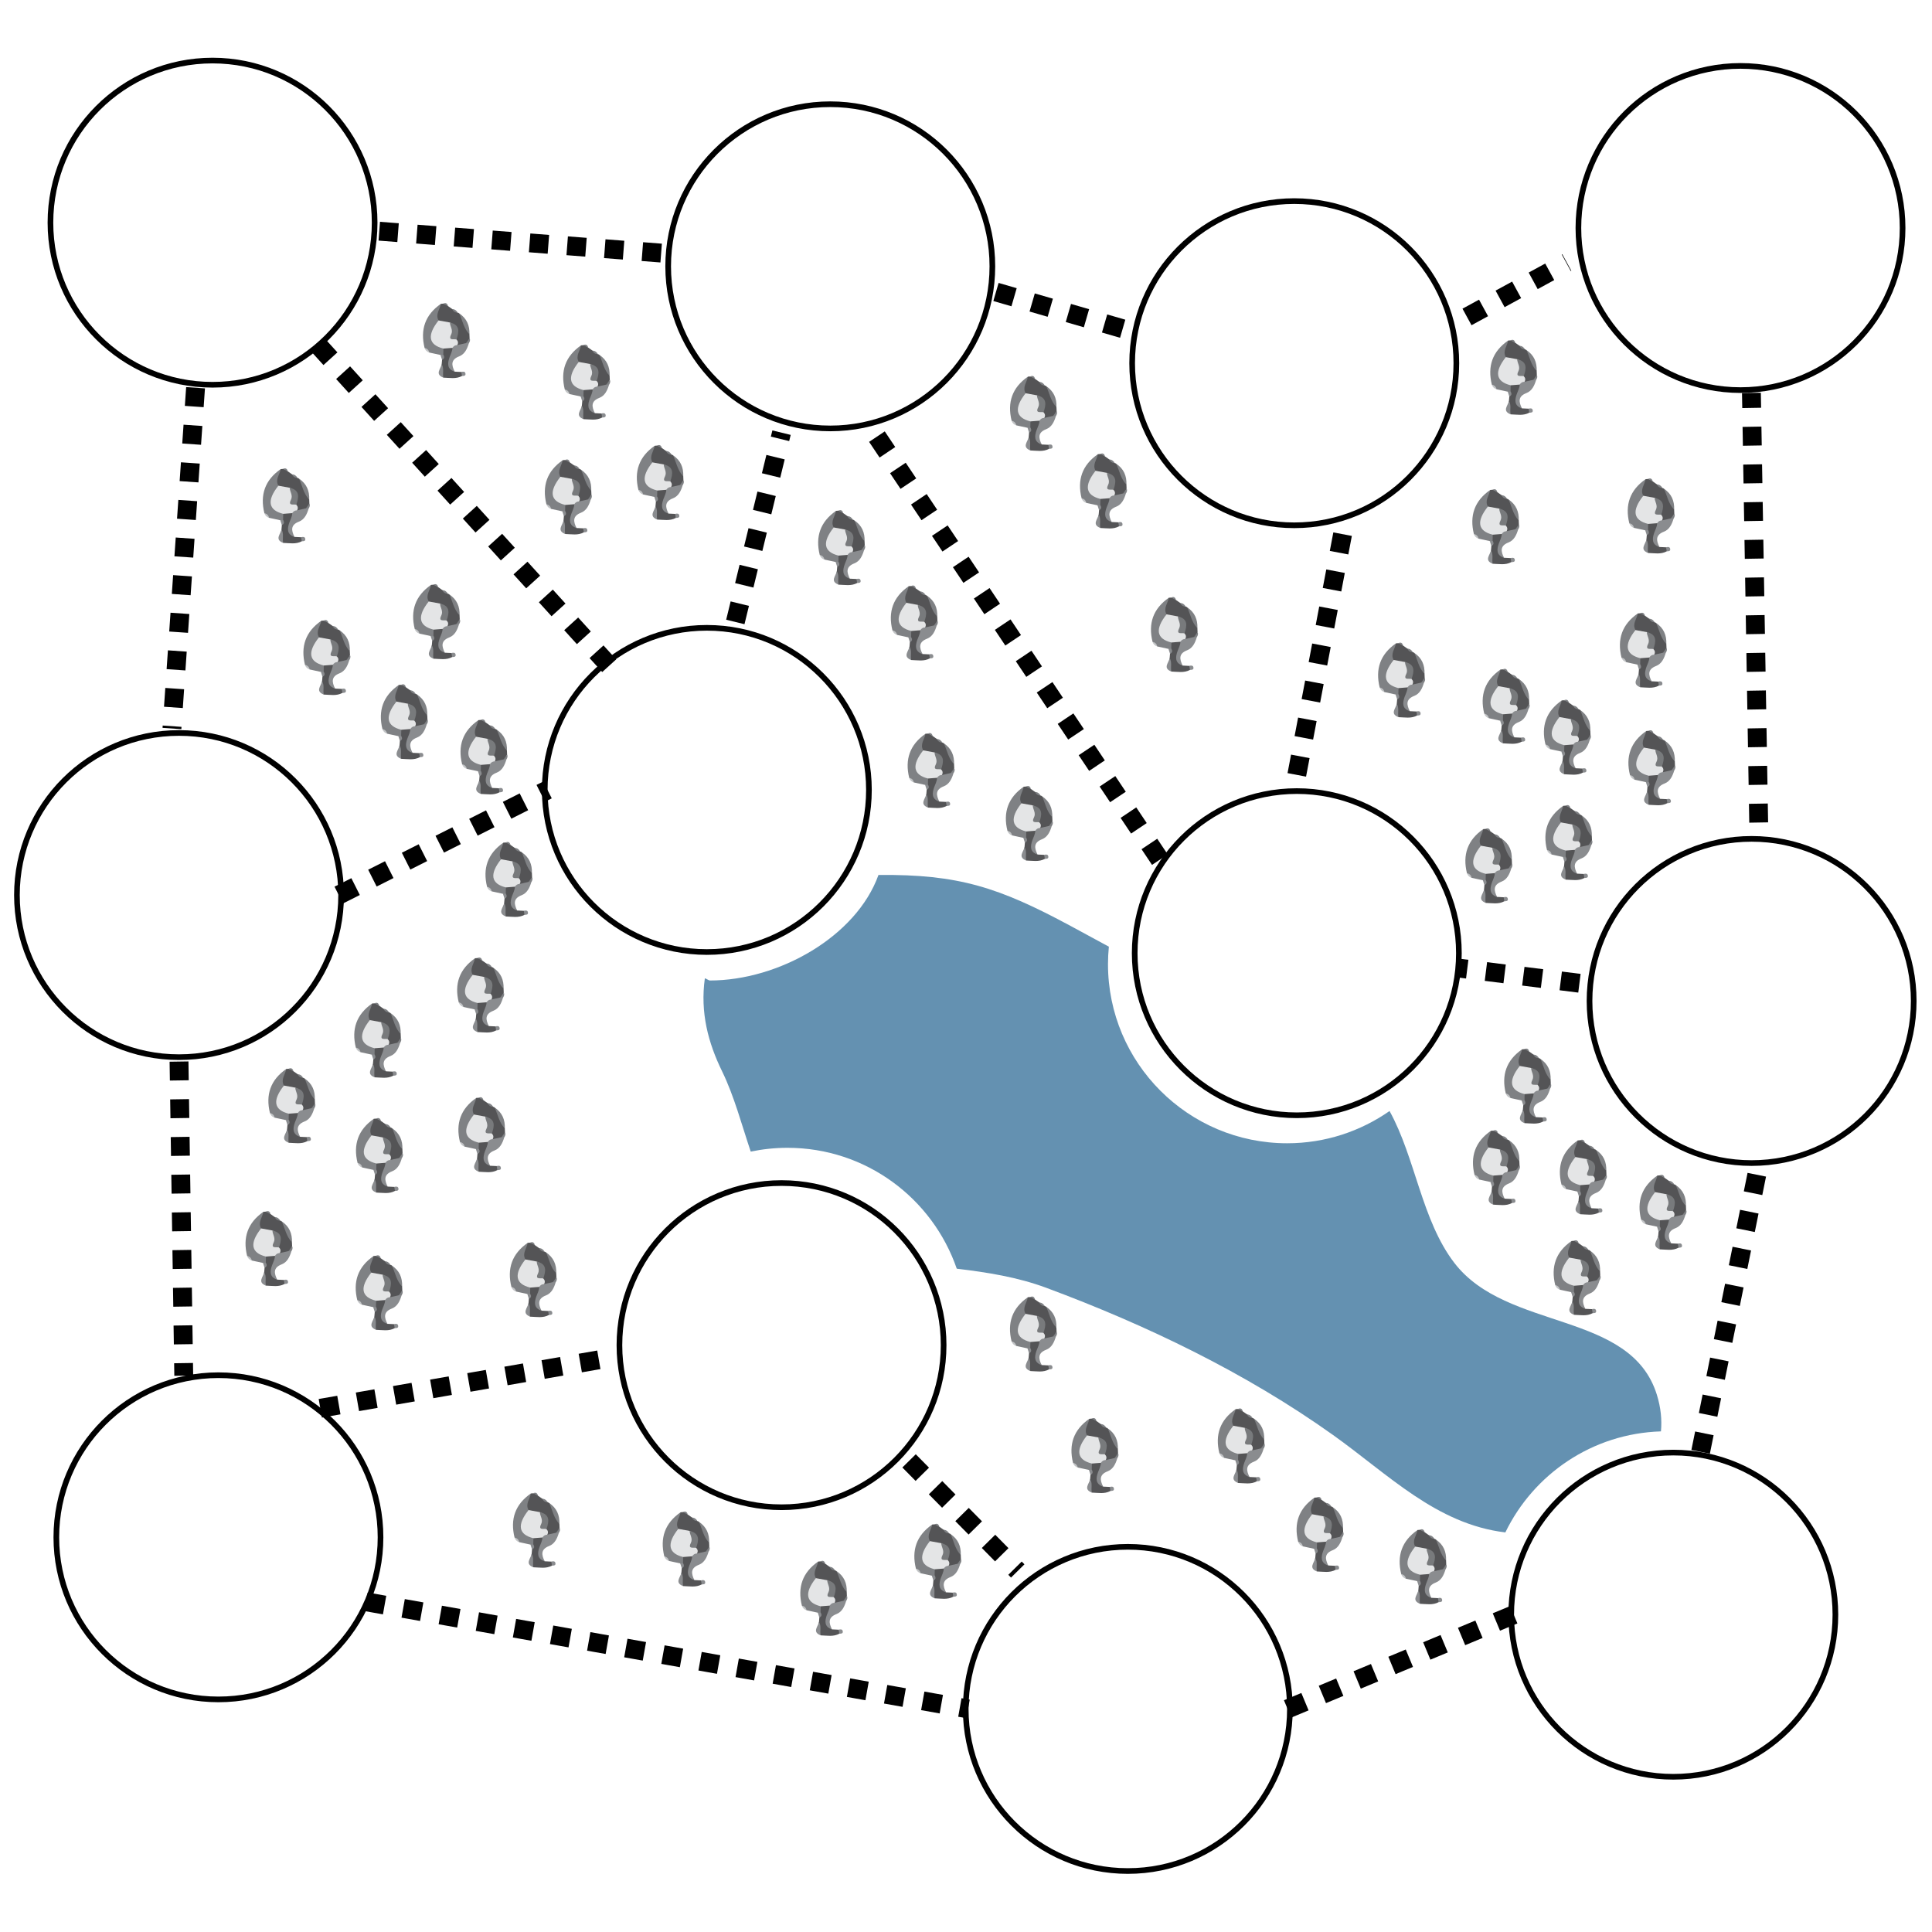 <?xml version="1.0" encoding="UTF-8"?>
<svg width="100mm" height="100mm" version="1.1" viewBox="0 0 2050 2050" xmlns="http://www.w3.org/2000/svg" xmlns:xlink="http://www.w3.org/1999/xlink"><g fill="none" stroke="#000" stroke-width="6"><circle cx="225.52" cy="236.26" r="172"/><circle cx="880.98" cy="282.59" r="172"/><circle cx="1373.3" cy="385.38" r="172"/><circle cx="1846.8" cy="241.93" r="172"/><circle cx="189.96" cy="949.74" r="172"/><circle cx="750.01" cy="838.17" r="172"/><circle cx="1376" cy="1011.4" r="172"/><circle cx="1858.6" cy="1062.1" r="172"/><circle cx="829.26" cy="1427.3" r="172"/><circle cx="231.77" cy="1631.2" r="172"/><circle cx="1196.7" cy="1813.3" r="172"/><circle cx="1775.5" cy="1713.3" r="172"/></g><g id="a"><path d="m450.52 369.2c-4.8-19.5 0.61-35.23 17.29-46.8 6.34 5.49 0.91 11.88 1.38 17.82-4.98 10.79-4.61 20.79 4.41 29.52 0.47 2.81-0.32 5.16-2.43 7.06-1.29 0.77-2.55 0.71-3.78-0.14-3.98-0.87-7.96-1.74-11.94-2.6-1.6-1.67-3.15-3.38-4.93-4.86" fill="#7f8184"/><path d="m465.36 340c-3.67-6.48 1.43-11.76 2.45-17.6 0.8-0.08 1.61-0.14 2.41-0.21 2.07 0.15 3.67 1.25 5.15 2.57 1.51 1.05 3.01 2.12 4.52 3.17 2.1 1.03 3.55 3.05 5.81 3.83 0.64 0.1 1.18 0.37 1.63 0.83 6.1 6.16 8.28 14.22 10.77 22.14 0.06 1.39 0.12 2.79 0.18 4.19-0.84 2.36-1.91 4.62-3.22 6.75-2.09 2.96-4.8 4.06-8.3 2.77-2.71-1.76-4.08-4.47-5.17-7.35 0.06-5.64 1.02-11.82-7.34-12.62-3.31-2.45-6.91-4.61-8.89-8.47" fill="#545456"/><path d="m470.37 376.41c0.04-2.18 0.08-4.37 0.13-6.54 1.49-3.98 4.63-4.36 8.2-3.81 5.52 2.79 6.87 7.2 2.84 11.7-5.58 6.22-4.54 11.34 0.91 16.59 2.34 0.11 4.7 0.21 7.05 0.34 1.9 1.14 1.86 2.62 0.71 4.28-6.34 3.44-13.12 1.9-19.78 1.74-4.1-4.33-2.57-9.34-1.77-14.27 0.13-1.54 0.25-3.09 0.39-4.62 0.61-1.77 1.31-3.51 1.32-5.41" fill="#545456"/><path d="m482.45 394.35c-8.36-2.64-7.65-8.97-5.49-15.11 1.18-3.36 3.02-6.45 3.13-10.12-0.48-4.77 2.14-4.16 5.09-2.95 3.14-0.71 6.28-1.43 9.44-2.14 1.02-0.8 1.99-0.73 2.88 0.2-1.77 5.87-4.34 11.57-10.27 13.89-9.16 3.53-8.16 9.35-4.78 16.23" fill="#8a8c8f"/><path d="m498.1 354.72c-6.02-6.19-7.38-14.66-10.77-22.14 7.93 5.27 11.14 12.84 10.77 22.14" fill="#7f8184"/><path d="m468.66 386.44c2.76 4.48 0.77 9.55 1.78 14.26-9.4-3.65-2.68-9.33-1.78-14.26" fill="#8a8c8f"/><path d="m470.37 376.41c1.42 2.26 1.38 4.16-1.32 5.41-0.55-1.72-1.11-3.45-1.66-5.17 0.99-0.08 1.99-0.16 2.98-0.24" fill="#8a8c8f"/><path d="m450.52 369.2c2.71 0.53 4.41 2.1 4.93 4.86-2.48-0.77-4.15-2.37-4.93-4.86" fill="#c2c4c6"/><path d="m497.5 364.24-2.89-0.21c1.22-1.7 2.45-3.41 3.68-5.11 0.99 1.95 0.21 3.64-0.79 5.32" fill="#7f8184"/><path d="m490.21 398.97c-0.23-1.43-0.46-2.86-0.71-4.29 1.88-0.5 4-0.71 4.39 1.67 0.45 2.64-1.85 2.55-3.68 2.62" fill="#8a8c8f"/><path d="m485.7 331.76c-2.75-0.05-4.72-1.27-5.81-3.84 2.67 0.18 4.55 1.55 5.81 3.84" fill="#7f8184"/><path d="m475.37 324.75c-1.71-0.86-3.44-1.71-5.14-2.56 2.79-1.31 4.43-0.29 5.14 2.56" fill="#7f8184"/><path d="m485.18 366.17c-2.27-0.02-3.91 1.05-5.09 2.94-3.2 0.25-6.39 0.51-9.59 0.76-15.89-3.92-17.63-14.08-5.13-29.87 4 0.73 8.02 1.46 12.02 2.2 8.2 3.72 4.23 12.15 6.98 17.98 1.75 1.8 2.09 3.78 0.81 5.99" fill="#e4e5e6"/><path d="m484.38 360.19c-2.82-0.78-9.08 1.6-5.71-5.18 2.45-4.93-1.21-8.54-1.27-12.82 11.14 2.59 9.65 10.06 6.98 18" fill="#787a7c"/></g><use x="148.742" y="44.046" xlink:href="#a"/><use x="1114.076" y="877.529" xlink:href="#a"/><use x="39.802" y="441.725" xlink:href="#a"/><use x="-10.462" y="298.225" xlink:href="#a"/><use x="-44.723" y="404.456" xlink:href="#a"/><use x="129.271" y="165.906" xlink:href="#a"/><use x="-169.982" y="175.361" xlink:href="#a"/><use x="66.29" y="571.752" xlink:href="#a"/><use x="843.331" y="1172.839" xlink:href="#a"/><use x="926.932" y="1266.737" xlink:href="#a"/><use x="1036.301" y="1301.049" xlink:href="#a"/><use x="622.826" y="1054.077" xlink:href="#a"/><use x="772.425" y="311.862" xlink:href="#a"/><use x="92.118" y="996.377" xlink:href="#a"/><use x="95.475" y="1262.294" xlink:href="#a"/><use x="1279.013" y="453.249" xlink:href="#a"/><use x="1290.814" y="924.952" xlink:href="#a"/><use x="1206.289" y="887.679" xlink:href="#a"/><use x="1199.698" y="994.411" xlink:href="#a"/><use x="400.341" y="1334.535" xlink:href="#a"/><use x="254.35" y="1282.234" xlink:href="#a"/><use x="1124.368" y="388.033" xlink:href="#a"/><use x="1278.305" y="186.046" xlink:href="#a"/><use x="1189.351" y="420.822" xlink:href="#a"/><use x="1190.931" y="532.652" xlink:href="#a"/><use x="1270.005" y="328.538" xlink:href="#a"/><use x="-72.948" y="742.405" xlink:href="#a"/><use x="37.551" y="842.597" xlink:href="#a"/><use x="-71.418" y="1010.337" xlink:href="#a"/><use x="-71.124" y="864.713" xlink:href="#a"/><use x="-164.069" y="811.857" xlink:href="#a"/><use x="-188.32" y="963.444" xlink:href="#a"/><use x="36.231" y="694.394" xlink:href="#a"/><use x="226.887" y="150.6" xlink:href="#a"/><use x="622.887" y="77.268" xlink:href="#a"/><use x="1132.436" y="38.95" xlink:href="#a"/><use x="1113.403" y="197.481" xlink:href="#a"/><use x="1013.417" y="360.26" xlink:href="#a"/><use x="688.058" y="1183.061" xlink:href="#a"/><use x="521.342" y="1295.247" xlink:href="#a"/><use x="-126.914" y="336.286" xlink:href="#a"/><use x="496.397" y="299.628" xlink:href="#a"/><use x="419.278" y="219.663" xlink:href="#a"/><use x="514.233" y="456.192" xlink:href="#a"/><use x="618.443" y="512.375" xlink:href="#a"/><use x="697.128" y="159.534" xlink:href="#a"/><use x="1106.028" y="557.353" xlink:href="#a"/><use x="1147.23" y="791.036" xlink:href="#a"/><g stroke="#000" stroke-dasharray="20" stroke-width="20"><line x1="402.43" x2="707.14" y1="245.32" y2="268.96"/><line x1="207.5" x2="182.45" y1="411.41" y2="773"/><line x1="189.96" x2="194.97" y1="1126.4" y2="1459.7"/><line x1="339.86" x2="643.25" y1="1494.3" y2="1441.5"/><line x1="388.4" x2="1027.2" y1="1699.6" y2="1813.3"/><line x1="1366.2" x2="1606.4" y1="1813.3" y2="1713.3"/><line x1="1804.5" x2="1866.1" y1="1540.5" y2="1236.6"/><line x1="1675.9" x2="1548.4" y1="1043.3" y2="1027.3"/><line x1="1866.1" x2="1858.4" y1="872.75" y2="416.91"/><line x1="1556.6" x2="1662.5" y1="336.31" y2="278.52"/><line x1="1376" x2="1425.4" y1="822.21" y2="562.53"/><line x1="1230.7" x2="929.95" y1="912.15" y2="462.49"/><line x1="1056.8" x2="1195.8" y1="309.81" y2="350.13"/><line x1="646.41" x2="339.2" y1="706.37" y2="368.06"/><line x1="359.44" x2="580.95" y1="949.74" y2="838.17"/><line x1="780.24" x2="829.26" y1="659.95" y2="459.09"/><line x1="964.59" x2="1079.9" y1="1550.1" y2="1666.9"/></g><path d="m1762.4 1518.8c1.13-12.24-0.12-25.2-4.3-38.72-27.75-89.68-158.96-67.23-214.89-140-34.78-45.27-41.19-111.22-68.79-161.21-30.81 21.51-68.21 34.22-108.63 34.22-105.01 0-190.13-85.12-190.13-190.13 0-6.23 0.34-12.38 0.93-18.47-13.46-7.321-26.99-14.661-40.7-22.051-76.08-40.94-118.94-54.89-203.76-54.04-23.44 65.24-105.67 111.98-178.98 111.98-1.04 0-4.22-2.27-5.25-2.29-5.06 36.36 3.56 68.44 18.29 98.64 12.87 26.36 20.75 56.61 30.39 85.21 12.59-2.62 25.63-4.03 39-4.03 83.31 0 153.94 53.67 179.62 128.27 32.31 3.86 64.44 8.92 95.08 20.32 106.36 39.56 211.41 90.01 304.16 156.13 58.82 41.92 109.72 94.64 182.86 103.38 29.95-61.87 92.31-104.95 165.1-107.21" fill="#6491b1"/></svg>
